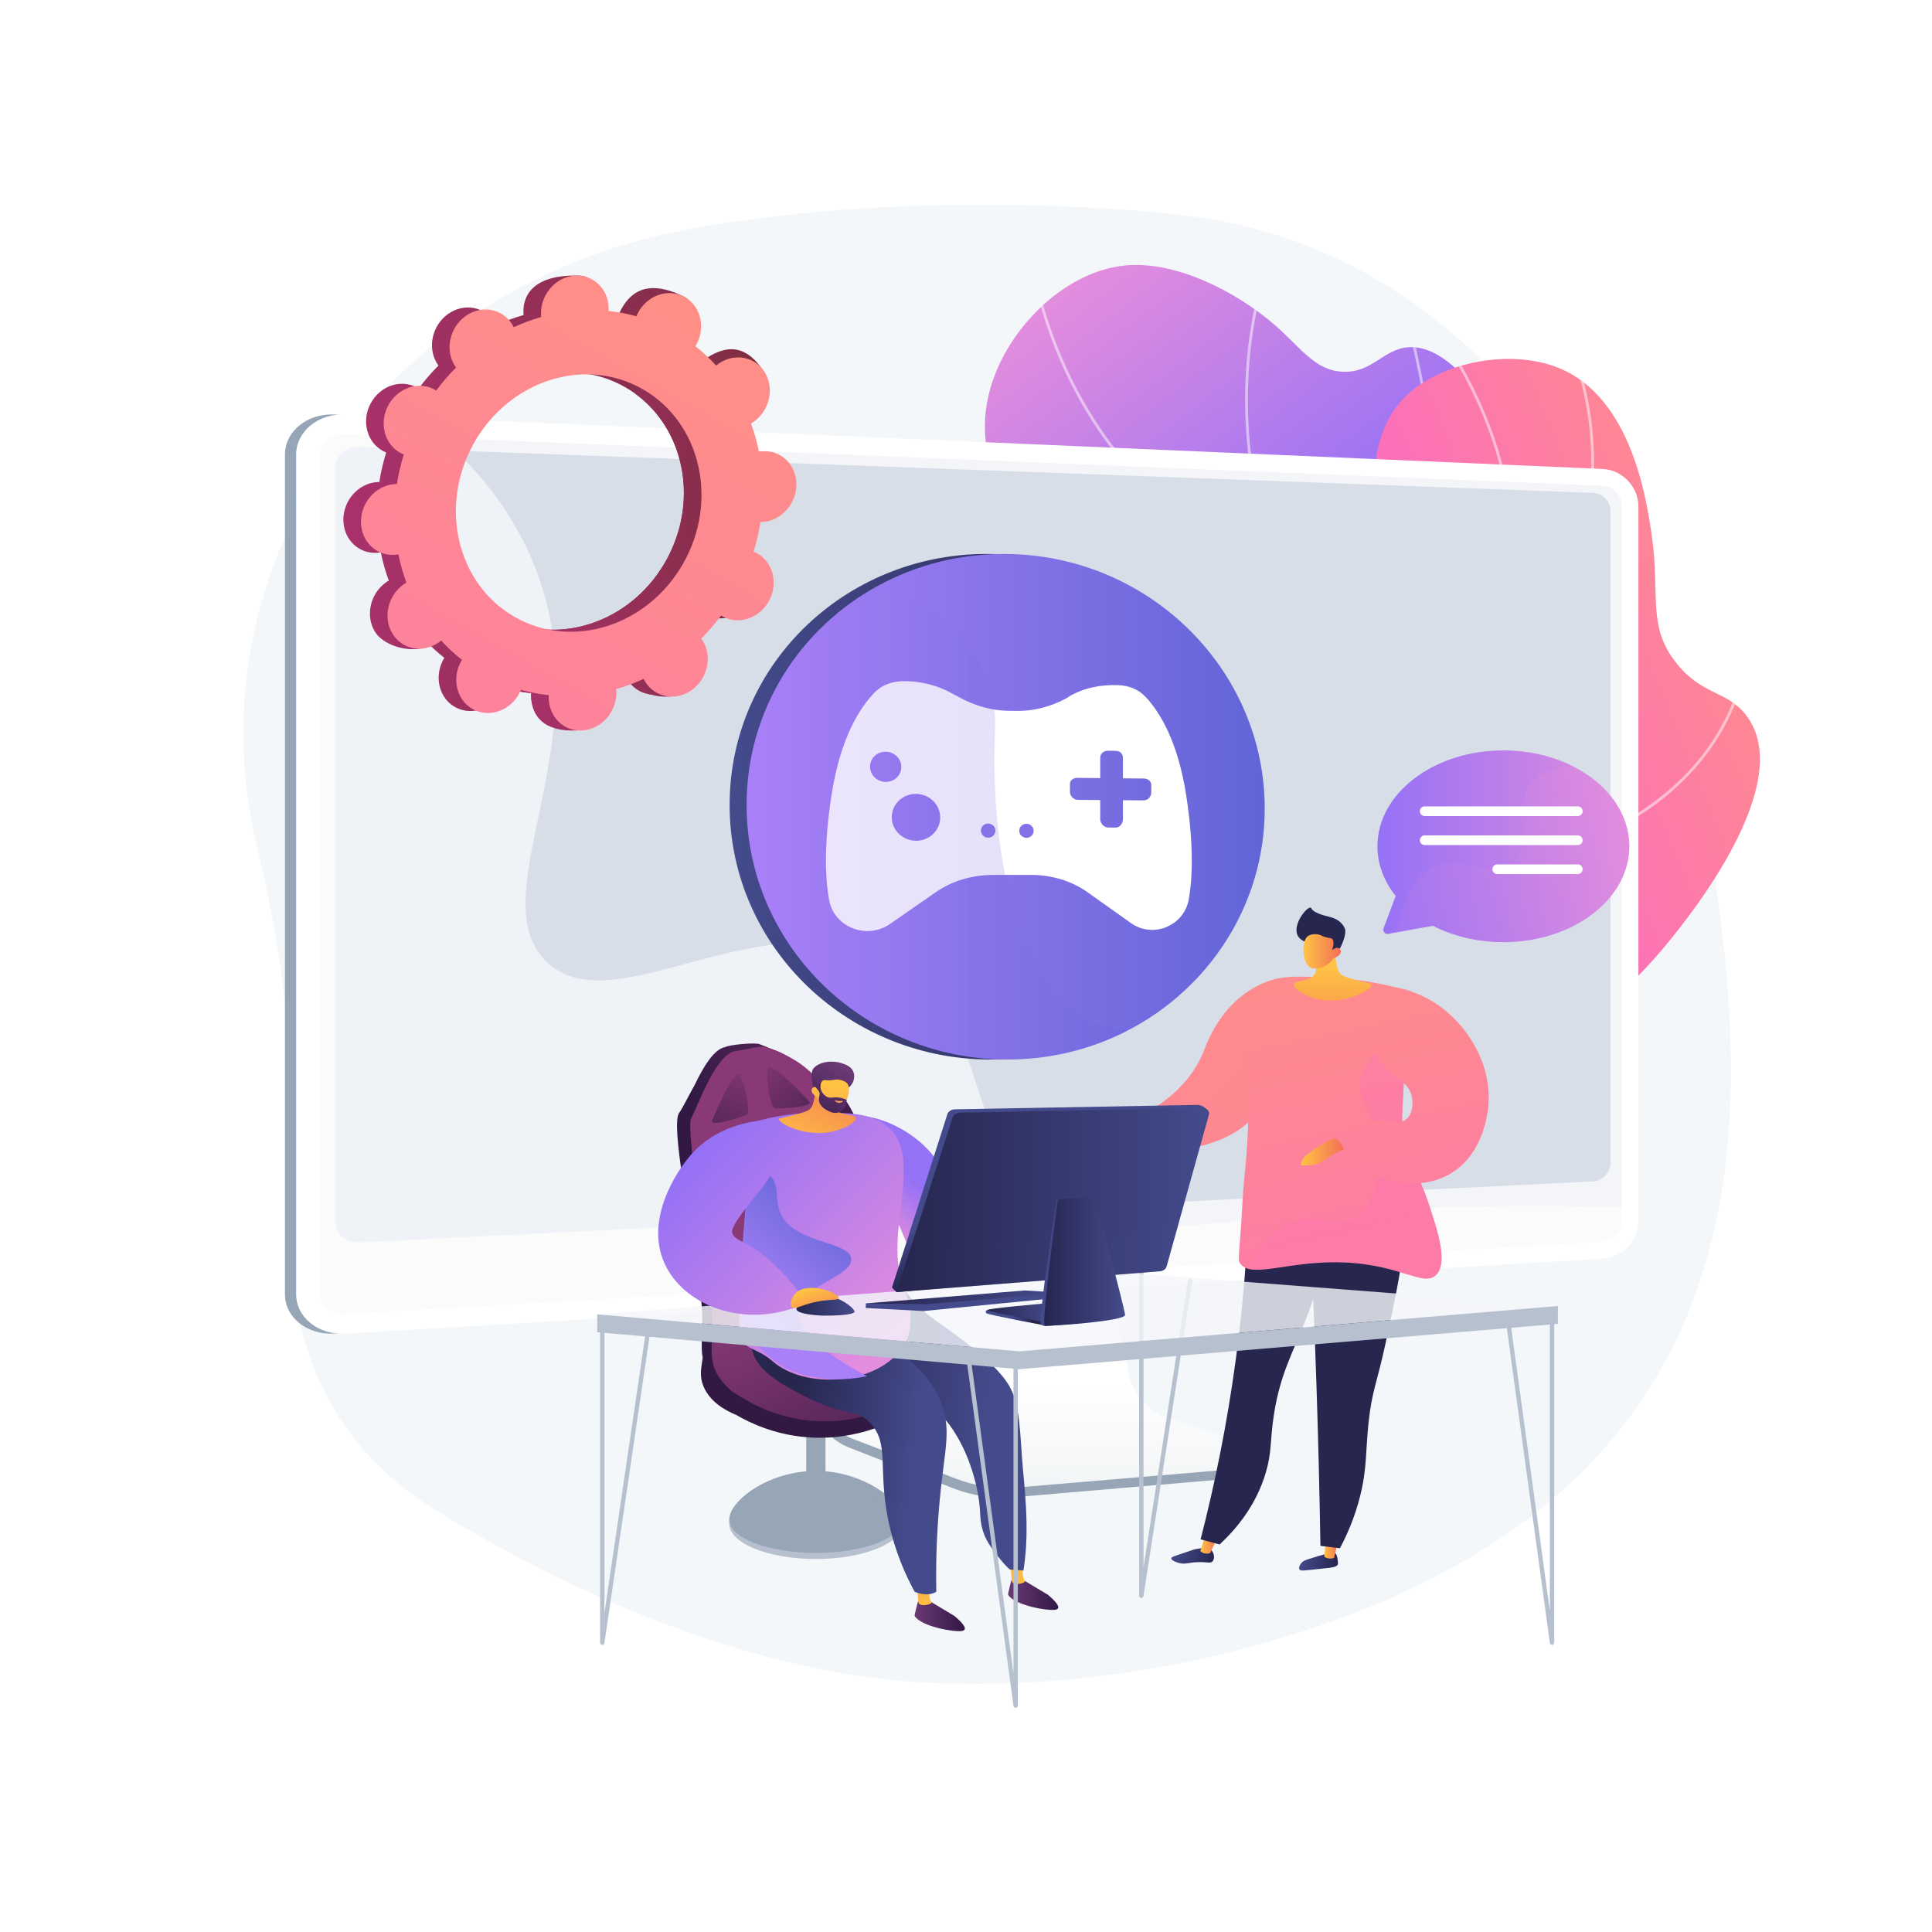 <?xml version="1.0" encoding="utf-8"?>
<!-- Generator: Adobe Illustrator 27.5.0, SVG Export Plug-In . SVG Version: 6.00 Build 0)  -->
<svg version="1.1" xmlns="http://www.w3.org/2000/svg" xmlns:xlink="http://www.w3.org/1999/xlink" x="0px" y="0px"
	 viewBox="0 0 3710 3710" style="enable-background:new 0 0 3710 3710;" xml:space="preserve">
<g id="Background">
	<g>
		<g>
			<rect style="fill:#FFFFFF;" width="3710" height="3710"/>
		</g>
	</g>
</g>
<g id="Illustration">
	<g>
		<path style="fill:#F4F7FA;" d="M3281.904,1606.374c-77.427-506.801-394.881-1129.442-1022.046-1194.602
			c0,0-476.173-57.919-945.575,29.863c-278.59,52.099-522.873,207.185-677.445,430.083
			c-154.574,222.898-206.206,494.692-143.544,753.815c40.699,168.302,68.201,342.488,60.653,515.429
			c-13.136,300.986-5.578,581.936,286.522,761.435c260.812,160.274,589.048,301.629,902.19,326.387
			c212.809,16.826,451.461-10.402,656.568-65.807C3444.502,2880.617,3359.332,2113.176,3281.904,1606.374z"/>
		<g>
			<g>
				<g>
					<defs>
						<path id="SVGID_1_" d="M2698.098,2273.486c13.239-114.413,15.207-283.712-63.369-454.293
							c-103.052-223.713-254.096-253.072-505.289-566.945c-158.827-198.459-267.67-338.559-231.076-493.672
							c28.677-121.554,143.234-237.774,263.017-248.878c99.596-9.232,214.466,53.127,281.655,110.16
							c54.759,46.481,80.74,91.881,136.026,94.008c56.5,2.173,76.962-43.41,125.005-47.039
							c97.43-7.36,184.978,167.141,199.127,195.344c157.395,313.723,65.932,692.423,24.045,857.133
							C2892.606,1855.49,2827.729,2052.803,2698.098,2273.486z"/>
					</defs>
					
						<linearGradient id="SVGID_00000143594700591092562010000014427642403235713938_" gradientUnits="userSpaceOnUse" x1="2031.329" y1="559.05" x2="2467.575" y2="1124.732">
						<stop  offset="0.004" style="stop-color:#E38DDD"/>
						<stop  offset="1" style="stop-color:#9571F6"/>
					</linearGradient>
					
						<use xlink:href="#SVGID_1_"  style="overflow:visible;fill:url(#SVGID_00000143594700591092562010000014427642403235713938_);"/>
					<clipPath id="SVGID_00000008830863477187936860000014381546262043912123_">
						<use xlink:href="#SVGID_1_"  style="overflow:visible;"/>
					</clipPath>
					<g style="opacity:0.5;clip-path:url(#SVGID_00000008830863477187936860000014381546262043912123_);">
						<path style="fill:#FFFFFF;" d="M2664.819,2383.211l-4.715-2.611c75.615-136.56,128.79-268.112,158.049-391.002
							c43.163-181.285,32.572-338.449-31.476-467.127c-50.157-100.767-130.49-181.071-241.673-292.217
							c-88.749-88.72-159.645-143.589-222.196-191.999c-81.663-63.2-146.164-113.121-211.819-209.106
							c-66.637-97.42-112.447-211.546-136.16-339.207l5.301-0.985c23.573,126.92,69.097,240.353,135.308,337.15
							c65.177,95.283,129.382,144.974,210.67,207.885c62.675,48.508,133.717,103.488,222.706,192.449
							c107.35,107.311,192.14,192.073,242.688,293.628c64.626,129.837,75.358,288.23,31.896,470.777
							C2794.025,2114.213,2740.671,2246.223,2664.819,2383.211z"/>
						<path style="fill:#FFFFFF;" d="M2483.124,1165.71l-2.917,0.872c-0.867,0.26-88.042,25.793-206.618,14.16
							c-69.639-6.833-136.37-24.947-198.335-53.841c-77.448-36.113-147.612-89.254-208.545-157.945l4.032-3.578
							c60.441,68.138,130.016,120.837,206.79,156.638c61.411,28.636,127.552,46.589,196.584,53.362
							c105.387,10.34,185.548-8.88,201.608-13.148c-94.235-217.025-93.128-403.894-75.524-522.657
							c19.17-129.33,61.559-208.151,61.985-208.932l4.734,2.581c-0.423,0.775-42.423,78.936-61.424,207.396
							c-17.532,118.528-18.508,305.358,76.41,522.303L2483.124,1165.71z"/>
						<path style="fill:#FFFFFF;" d="M2721.048,1405.086c-1.042,1.672-2.094,3.311-3.165,4.932l-1.079,1.635l-1.888-0.521
							c-1.399-0.387-141.629-38.783-289.752-49.756c-147.533-10.927-359.42,121.156-361.543,122.491l-2.869-4.562
							c2.138-1.345,215.531-134.362,364.811-123.304c139.267,10.316,271.558,44.784,288.885,49.42
							c76.619-118.469,63.327-349.552,38.513-522.919c-27.061-189.056-73.237-352.186-73.7-353.811l5.183-1.477
							c0.465,1.628,46.728,165.057,73.844,354.464c15.935,111.304,22.243,209.688,18.747,292.423
							C2772.789,1274.626,2753.958,1352.298,2721.048,1405.086z"/>
						<path style="fill:#FFFFFF;" d="M2991.354,1730.121c-79.366,127.308-151.169,204.852-151.948,205.688l-3.663,3.929
							l-0.959-5.285c-13.08-72.01-45.661-131.293-96.839-176.207c-41.004-35.984-93.998-62.916-157.507-80.047
							c-108.347-29.226-210.935-19.606-211.959-19.505l-0.526-5.365c1.033-0.102,104.601-9.813,213.889,19.666
							c64.313,17.347,118.03,44.667,159.659,81.2c50.843,44.619,83.653,103.12,97.576,173.951
							c17.077-19.086,91.994-105.531,168.761-235.58c80.208-135.876,178.905-348.511,193.604-589.881l28.526-468.394l5.382,0.328
							l-28.526,468.394c-14.769,242.493-113.876,456.003-194.417,592.416C3005.362,1707.36,2998.325,1718.939,2991.354,1730.121z"/>
					</g>
				</g>
			</g>
			<g>
				<g>
					<defs>
						<path id="SVGID_00000171711393433460965240000002165164007893849225_" d="M2733.143,2146.313
							c149.824-62.359,329.558-165.454,468.207-334.292c35.384-43.088,253.967-309.263,150.756-439.815
							c-36.356-45.987-81.937-36.309-131.475-97.027c-58.698-71.946-32.273-131.585-48.591-245.417
							c-9.737-67.923-38.231-266.701-179.403-323.443c-84.36-33.907-205.141-15.56-276.972,40.481
							c-105.36,82.201-84.762,229.39-45.844,478.32c34.499,220.667,72.587,262.241,94.818,421.264
							C2781.139,1764.407,2787.075,1934.036,2733.143,2146.313z"/>
					</defs>
					
						<linearGradient id="SVGID_00000093157963747972066860000008925061430799359679_" gradientUnits="userSpaceOnUse" x1="3446.476" y1="1140.272" x2="2866.941" y2="1382.492">
						<stop  offset="0" style="stop-color:#FF9085"/>
						<stop  offset="1" style="stop-color:#FB6FBB"/>
					</linearGradient>
					
						<use xlink:href="#SVGID_00000171711393433460965240000002165164007893849225_"  style="overflow:visible;fill:url(#SVGID_00000093157963747972066860000008925061430799359679_);"/>
					<clipPath id="SVGID_00000096056111965896138420000000005299657756850873_">
						<use xlink:href="#SVGID_00000171711393433460965240000002165164007893849225_"  style="overflow:visible;"/>
					</clipPath>
					<g style="opacity:0.5;clip-path:url(#SVGID_00000096056111965896138420000000005299657756850873_);">
						<path style="fill:#FFFFFF;" d="M2782.8,2069.76c-50.256,80.614-111.793,149.932-184.438,207.598
							c-131.879,104.687-293.847,168.627-481.401,190.042l-0.612-5.357c186.539-21.3,347.583-84.857,478.663-188.908
							c174.635-138.626,284.828-345.329,327.503-614.359c44.449-280.209,4.531-557.818-36.783-741.359
							c-28.637-127.229-95.077-253.314-197.472-374.752l4.121-3.476c102.958,122.107,169.781,248.964,198.611,377.044
							c41.417,184.002,81.429,462.335,36.846,743.388C2902.676,1818.243,2854.115,1955.368,2782.8,2069.76z"/>
						<path style="fill:#FFFFFF;" d="M2942.271,1292.098l-2.331-1.331c-0.692-0.394-70.069-40.32-145.966-114.086
							c-70.091-68.121-160.295-179.895-191.997-325.528l5.267-1.145c31.405,144.266,120.862,255.115,190.378,322.703
							c67.653,65.776,130.045,104.459,142.674,112.011c208.147-363.347,80.002-623.477,35.685-694.671
							c-1.265-2.033-1.789-2.879-2.037-3.41l4.881-2.287c0.148,0.303,0.917,1.539,1.732,2.848
							c44.813,71.989,174.586,335.407-36.947,702.572L2942.271,1292.098z"/>
						<path style="fill:#FFFFFF;" d="M3299.035,1416.365c-1.803,2.893-3.657,5.789-5.58,8.712
							c-32.47,49.368-75.53,92.882-127.981,129.333c-65.484,45.507-145.874,80.068-238.933,102.72l-1.386,0.338l-1.058-0.956
							c-1.825-1.648-183.787-168.02-296.737-451.496l-114.023-286.171l5.007-1.996l114.024,286.172
							c108.014,271.089,279.31,434.569,294.3,448.53c115.315-28.267,271.23-90.997,362.283-229.436
							c54.574-82.948,59.892-154.677,59.938-155.391l5.379,0.357C3354.221,1267.783,3349.169,1335.948,3299.035,1416.365z"/>
					</g>
				</g>
			</g>
		</g>
		<g>
			<g>
				<path style="fill:#97A6B7;" d="M2238.387,2740.092c-38.647-12.819-67.533-45.618-75.678-85.932l-56.25-278.397l-481.177,17.087
					l-59.219,290.028c-8.294,40.618,24.906,81.368,63.142,96.328l201.314,78.767c37.443,14.65,77.691,20.485,117.694,17.063
					l425.448-36.396c12.437-1.064,22.413-10.84,23.86-23.382c1.448-12.542,10.162-26.625-1.698-30.559L2238.387,2740.092z"/>
				
					<linearGradient id="SVGID_00000084499442444062890070000016644395886815649721_" gradientUnits="userSpaceOnUse" x1="1985.689" y1="3245.84" x2="1992.616" y2="2656.971">
					<stop  offset="0.494" style="stop-color:#EBEFF2"/>
					<stop  offset="1" style="stop-color:#FFFFFF"/>
				</linearGradient>
				<path style="fill:url(#SVGID_00000084499442444062890070000016644395886815649721_);" d="M2243.148,2723.16
					c-38.608-12.658-67.465-45.045-75.602-84.852l-56.193-274.897l-469.447,16.89l-59.16,286.382
					c-8.285,40.107,13.636,80.327,51.834,95.099l201.111,77.777c37.406,14.466,77.613,20.228,117.576,16.848l425.02-35.939
					c12.424-1.051,22.391-10.704,23.837-23.089c1.446-12.385-6.029-24.075-17.877-27.959L2243.148,2723.16z"/>
			</g>
			<g>
				<g>
					<path style="fill:#97A6B7;" d="M642.064,2560.799c-52.18,3.111-94.869-30.74-94.869-75.476V872.953
						c0-44.735,42.689-79.281,94.869-77.02l2423.593,167.783c38.309,1.66,58.865-29.266,58.865,8.781v1371.309
						c0,38.047-31.02,70.851-69.33,73.135L642.064,2560.799z"/>
					<path style="fill:#FFFFFF;" d="M663.751,2560.799c-52.18,3.111-94.869-30.74-94.869-75.476V872.953
						c0-44.735,42.688-79.281,94.869-77.02l2413.128,104.559c38.31,1.66,69.33,33.959,69.33,72.005v1371.309
						c0,38.047-31.02,70.851-69.33,73.135L663.751,2560.799z"/>
					<path style="opacity:0.3;fill:#D8DEE8;" d="M3076.88,932.763L663.752,833.491c-27.896-1.147-50.577,17.285-50.577,41.172
						v1253.999v354.227c0,23.889,22.681,41.95,50.577,40.349l2413.128-138.572c20.533-1.179,37.137-18.681,37.137-39.094v-313.476
						V971.253C3114.017,950.84,3097.413,933.608,3076.88,932.763z"/>
				</g>
				<g>
					<path style="fill:#D8DEE8;" d="M3058.948,2268.632L689.905,2385.575c-24.866,1.227-45.075-15.21-45.075-36.717V895.786
						c0-21.507,20.209-38.191,45.075-37.268l2369.043,87.936c18.592,0.69,33.631,16.272,33.631,34.805v1252.156
						C3092.579,2251.948,3077.541,2267.715,3058.948,2268.632z"/>
				</g>
				<path style="opacity:0.6;fill:#FFFFFF;" d="M2824.958,2317.138c-525.303,10.983-643.434,85.988-792.699-3.883
					c-205.105-123.492-111.697-343.166-311.532-458.397c-251.234-144.868-540.895,120.449-672.018-8.901
					c-130.58-128.814,116.093-431.985-26.703-769.928c-57.305-135.618-154.88-223.702-222.284-274.205l-135.971-5.891
					c-52.181-2.261-94.869,32.285-94.869,77.02v1612.37c0,44.736,42.688,78.587,94.869,75.477l2413.128-143.859
					c38.309-2.284,69.33-35.087,69.33-73.136v-24.38C3073.884,2316.86,2961.855,2314.276,2824.958,2317.138z"/>
			</g>
		</g>
		<g>
			
				<linearGradient id="SVGID_00000049935546795331541160000007912065429385510831_" gradientUnits="userSpaceOnUse" x1="2396.917" y1="1556.616" x2="1884.333" y2="4014.203">
				<stop  offset="0" style="stop-color:#FF9085"/>
				<stop  offset="1" style="stop-color:#FB6FBB"/>
			</linearGradient>
			<path style="fill:url(#SVGID_00000049935546795331541160000007912065429385510831_);" d="M2460.151,1986.037
				c-3.741,32.714-12.128,72.292-28.794,117.932c-33.731,92.334-154.386,108.674-234.193,108.817
				c-42.553,0.074-73.526-4.429-73.526-4.429s0,0-9.985-35.401c3.631-3.631,152.498-34.494,199.409-158.198
				c46.875-123.706,142.114-135.87,142.114-135.87S2467.992,1917.231,2460.151,1986.037z"/>
			
				<linearGradient id="SVGID_00000084487768574825748800000001180525316137061519_" gradientUnits="userSpaceOnUse" x1="2400.955" y1="1754.461" x2="2038.601" y2="3491.769">
				<stop  offset="0" style="stop-color:#FF9085"/>
				<stop  offset="1" style="stop-color:#FB6FBB"/>
			</linearGradient>
			<path style="opacity:0.3;fill:url(#SVGID_00000084487768574825748800000001180525316137061519_);" d="M2460.151,1986.037
				c-3.741,32.714-12.582,72.292-29.248,117.932c-33.731,92.334-154.767,108.674-234.647,108.817v-0.762
				c0,0,106.658-12.743,124.812-59.038c18.155-46.294,18.382-65.356,62.86-86.234
				C2411.704,2053.718,2440.289,2007.096,2460.151,1986.037z"/>
			
				<linearGradient id="SVGID_00000137110765976570993970000003929157378583045785_" gradientUnits="userSpaceOnUse" x1="-1701.177" y1="3079.06" x2="-1626.742" y2="3079.06" gradientTransform="matrix(1 0.029 -0.029 1 4284.486 -31.239)">
				<stop  offset="0" style="stop-color:#444B8C"/>
				<stop  offset="0.996" style="stop-color:#26264F"/>
			</linearGradient>
			<path style="fill:url(#SVGID_00000137110765976570993970000003929157378583045785_);" d="M2563.802,2982.197
				c4.07,3.309,4.819,11.571,5.307,16.972c0.22,2.413,0.329,3.62,0.059,4.471c-1.967,6.216-14.022,6.87-32.926,8.801
				c-29.874,3.052-38.764,5.403-41.102,0.958c-2.191-4.166,3.111-10.988,3.708-11.74c3.21-4.043,7.15-5.514,14.767-8.021
				c14.094-4.639,23.617-7.179,26.5-7.948C2558.121,2980.884,2561.128,2980.025,2563.802,2982.197z"/>
			
				<linearGradient id="SVGID_00000101064437831352715970000012632735733587344025_" gradientUnits="userSpaceOnUse" x1="2543.046" y1="2973.936" x2="2569.732" y2="2973.936">
				<stop  offset="0" style="stop-color:#FFC444"/>
				<stop  offset="0.996" style="stop-color:#F36F56"/>
			</linearGradient>
			<path style="fill:url(#SVGID_00000101064437831352715970000012632735733587344025_);" d="M2546.036,2954.906l-2.99,34.043
				c0.849,1.644,10.967,6.575,19.004,2.346l7.681-33.462L2546.036,2954.906z"/>
			
				<linearGradient id="SVGID_00000107574354290127135700000011745486470165403071_" gradientUnits="userSpaceOnUse" x1="-1099.71" y1="3710.212" x2="-1020.628" y2="3710.212" gradientTransform="matrix(0.964 0.265 -0.265 0.964 4297.311 -308.919)">
				<stop  offset="0" style="stop-color:#444B8C"/>
				<stop  offset="0.996" style="stop-color:#26264F"/>
			</linearGradient>
			<path style="fill:url(#SVGID_00000107574354290127135700000011745486470165403071_);" d="M2326.882,2977.823
				c4.879,5.387,5.99,15.308,1.748,20.195c-4.17,4.805-10.44,1.201-28.223,1.732c-19.049,0.57-24.022,5.068-36.967,1.497
				c-5.229-1.446-14.466-4.951-14.29-8.686c0.123-2.626,4.825-3.982,20.53-9.244c22.292-7.467,22.194-7.875,26.928-8.66
				C2308.5,2972.688,2320.439,2970.709,2326.882,2977.823z"/>
			
				<linearGradient id="SVGID_00000178907035791040440310000005549624694998891928_" gradientUnits="userSpaceOnUse" x1="2305.124" y1="2965.126" x2="2338.083" y2="2965.126">
				<stop  offset="0" style="stop-color:#FFC444"/>
				<stop  offset="0.996" style="stop-color:#F36F56"/>
			</linearGradient>
			<path style="fill:url(#SVGID_00000178907035791040440310000005549624694998891928_);" d="M2314.677,2946.754l-9.554,31.78
				c0.722,1.705,10.435,7.391,18.77,3.789l14.189-30.846L2314.677,2946.754z"/>
			<path style="fill:#26264F;" d="M2399.566,2250.719c-1.369,106.805-8.657,226.896-26.145,357.367
				c-17.283,128.951-41.505,245.464-67.927,347.92c12.19,3.28,24.379,6.559,36.568,9.839c30.926-28.836,69.938-74.23,88.762-138.378
				c11.683-39.814,7.79-60.273,15.2-109.243c11.8-77.972,35.701-118.823,60.405-181.699c22.199-56.5,48.439-139.421,62.508-250.259
				C2512.481,2274.417,2456.023,2262.568,2399.566,2250.719z"/>
			<path style="fill:#26264F;" d="M2509.598,2240.528c7.461,135.839,13.597,274.206,18.247,415.024
				c3.49,105.669,6.053,209.999,7.756,312.955c12.451,1.537,24.903,3.075,37.355,4.612c12.031-22.401,28.012-56.648,38.959-100.543
				c13.296-53.312,10.217-84.971,16.048-140.225c6.542-61.971,16.045-75.472,32.879-153.648
				c34.167-158.655,51.251-237.984,13.137-287.329C2661.607,2275.353,2622.82,2235.167,2509.598,2240.528z"/>
			
				<linearGradient id="SVGID_00000020372534856627956240000014231175653269514914_" gradientUnits="userSpaceOnUse" x1="4044.451" y1="1731.338" x2="3795.905" y2="2922.99" gradientTransform="matrix(-1 0 0 1 6490.162 0)">
				<stop  offset="0" style="stop-color:#FF9085"/>
				<stop  offset="1" style="stop-color:#FB6FBB"/>
			</linearGradient>
			<path style="fill:url(#SVGID_00000020372534856627956240000014231175653269514914_);" d="M2691.068,1899.127
				c-29.16-8.2-71.896-17.79-124.235-20.748c-74.648-4.219-111.973-6.329-138.422,11.448
				c-61.088,41.058-13.794,135.819-38.799,370.723c-3.571,33.546-4.372,67.331-6.958,100.967
				c-4.282,55.692-5.257,58.715-1.382,64.359c24.3,35.389,114.961-17.989,247.843,3.11c74.35,11.806,108.071,39.005,128.44,19.387
				c23.755-22.878,3.378-84.412-14.162-137.384c-20.134-60.804-32.571-61.586-44-107.378c-11.946-47.863-4.72-72.507-2.86-147.984
				C2697.424,2019.512,2697.234,1965.766,2691.068,1899.127z"/>
			<g style="opacity:0.3;">
				
					<linearGradient id="SVGID_00000144334485264109165280000011356376523824185005_" gradientUnits="userSpaceOnUse" x1="3830.703" y1="2750.483" x2="3925.032" y2="2302.423" gradientTransform="matrix(-1 0 0 1 6490.162 0)">
					<stop  offset="0" style="stop-color:#FF9085"/>
					<stop  offset="1" style="stop-color:#FB6FBB"/>
				</linearGradient>
				<path style="fill:url(#SVGID_00000144334485264109165280000011356376523824185005_);" d="M2510.369,2340.128
					c34.731-2.718,57.262,16.917,87.242,1.615c41.11-20.983,54.319-86.271,51.699-132.479c-3.98-70.207-44.07-88.713-37.159-134.094
					c3.737-24.542,21.259-57.126,84.17-90.415c0.839,28.017,0.679,51.898,0.212,70.871c-1.86,75.477-9.085,100.121,2.86,147.984
					c11.428,45.792,23.866,46.575,44,107.378c17.54,52.972,37.917,114.506,14.162,137.384c-20.369,19.617-54.09-7.582-128.44-19.387
					c-114.498-18.181-197.604,18.887-233.965,6.865C2439.088,2363.245,2478.941,2342.588,2510.369,2340.128z"/>
			</g>
			
				<linearGradient id="SVGID_00000183950164826307974420000009805161693866225337_" gradientUnits="userSpaceOnUse" x1="3874.188" y1="1695.826" x2="3625.642" y2="2887.479" gradientTransform="matrix(-1 0 0 1 6490.162 0)">
				<stop  offset="0" style="stop-color:#FF9085"/>
				<stop  offset="1" style="stop-color:#FB6FBB"/>
			</linearGradient>
			<path style="fill:url(#SVGID_00000183950164826307974420000009805161693866225337_);" d="M2643.694,1903.947
				c24.804-20.381,74.68,2.69,88.012,8.856c74.349,34.391,141.104,127.064,124.563,225.001
				c-2.48,14.688-13.983,83.39-72.157,116.678c-52.491,30.036-123.369,22.311-180.158-20.23
				c-7.76-6.887-15.522-13.772-23.284-20.659c-7.635-8.253-15.272-16.506-22.906-24.76c12.002-9.983,32.395-24.385,61.036-33.627
				c37.76-12.185,65.25,9.679,82.771-6.943c12.091-11.472,12.118-31.733,9.133-44.013c-6.018-24.749-27.835-31.709-46.044-49.276
				C2621.876,2013.705,2613.994,1928.351,2643.694,1903.947z"/>
			
				<linearGradient id="SVGID_00000161596732757644383680000004225597572861380785_" gradientUnits="userSpaceOnUse" x1="2497.124" y1="2212.013" x2="2580.471" y2="2212.013">
				<stop  offset="0" style="stop-color:#FFC444"/>
				<stop  offset="0.996" style="stop-color:#F36F56"/>
			</linearGradient>
			<path style="fill:url(#SVGID_00000161596732757644383680000004225597572861380785_);" d="M2580.241,2207.868
				c2.041-0.456-9.941-24.329-19.347-21.574c-9.404,2.755-55.407,29.416-59.588,40.394c-4.182,10.977-4.182,10.977-4.182,10.977
				s20.067,1.569,32.511-2.613C2542.081,2230.87,2563.648,2211.568,2580.241,2207.868z"/>
			<g>
				
					<linearGradient id="SVGID_00000182518448042189947590000008073818877778571939_" gradientUnits="userSpaceOnUse" x1="2559.883" y1="1852.69" x2="2556.93" y2="2057.995">
					<stop  offset="0" style="stop-color:#FFC444"/>
					<stop  offset="0.996" style="stop-color:#F36F56"/>
				</linearGradient>
				<path style="fill:url(#SVGID_00000182518448042189947590000008073818877778571939_);" d="M2561.26,1796.822
					c-0.186,22.13,2.283,39.682,4.619,51.701c2.675,13.772,4.604,17.329,7.064,20.216c3.703,4.346,9.316,7.991,41.028,15.855
					c17.257,4.278,19.477,4.162,19.858,5.874c1.859,8.354-45.198,36.827-93.814,29.964c-29.754-4.199-56.825-21.174-55.163-30.089
					c1.673-8.971,31.393-4.157,40.251-20.387c6.162-11.29-0.745-27.319-8.91-40.593
					C2524.102,1814.546,2553.352,1811.639,2561.26,1796.822z"/>
				<g>
					<path style="fill:#26264F;" d="M2582.087,1782.022c-5.306-11.129-15.479-18.373-30.003-21.618c0-0.003,0-0.005,0-0.008
						c0,0,0.271-0.025,0.176-0.044c-1.161-0.293-2.129-0.557-3.303-0.784c-8.208-1.948-27.453-7.328-31.011-15.513
						c-4.539-10.439-53.506,48.563-11.297,64.449c1.278,0.481,2.553,0.902,3.782,1.275c5.725,3.853,12.378,3.743,20.19,13.267
						c4.945,6.027,8.218,13.295,9.032,15.157c2.113,4.834,3.448,9.295,4.323,12.899c11.261-12.212,18.163-19.512,22.571-24.104
						c3.18-3.312,6.419-4.813,8.315-9.193C2576.537,1813.932,2587.03,1792.389,2582.087,1782.022z"/>
					
						<linearGradient id="SVGID_00000067953589662173193160000005205366601977228173_" gradientUnits="userSpaceOnUse" x1="2502.776" y1="1826.831" x2="2574.895" y2="1826.831">
						<stop  offset="0" style="stop-color:#FFC444"/>
						<stop  offset="0.996" style="stop-color:#F36F56"/>
					</linearGradient>
					<path style="fill:url(#SVGID_00000067953589662173193160000005205366601977228173_);" d="M2560.043,1840.833
						c0,0-12.496,20.501-37.376,18.882c-22.276-1.45-25.539-51.405-11.311-62.006c4.747-3.536,14.253-5.005,21.983-2.839
						c4.565,1.28,6.112,3.177,13.612,5.121c6.919,1.796,8.873,1.029,10.962,2.785c2.612,2.2,4.525,7.589,0.163,22.193
						c4.25-4.303,9.351-5.954,12.967-4.248c0.576,0.274,2.105,1.313,2.967,2.89
						C2577.125,1829.317,2571.913,1836.604,2560.043,1840.833z"/>
				</g>
			</g>
		</g>
		<g>
			<g>
				<ellipse style="fill:#B7C0CE;" cx="1566.641" cy="2925.878" rx="166.302" ry="67.872"/>
				<path style="fill:#97A6B7;" d="M1400.339,2917.92c0,35.385,74.456,64.069,166.302,64.069
					c91.846,0,166.302-28.685,166.302-64.069c0-35.384-74.456-93.281-166.302-93.281
					C1474.795,2824.639,1400.339,2882.536,1400.339,2917.92z"/>
				<path style="opacity:0.3;fill:#97A6B7;" d="M1400.339,2917.919c0-35.384,74.456-93.28,166.302-93.28
					c42.408,0,81.086,12.355,110.462,29.125c2.057,4.308,3.015,8.591,2.626,12.657c-1.908,19.909-34.378,32.148-53.015,36.185
					c-46.934,10.166-69.855-17.9-108.554-16.83c-23.924,0.661-57.079,12.68-96.404,63.584
					C1408.143,2940.07,1400.339,2929.349,1400.339,2917.919z"/>
				<path style="fill:#97A6B7;" d="M1557.532,2868.98c6.644,1.654,12.843,1.589,18.677,0.107c5.29-1.343,8.921-6.24,8.921-11.697
					v-159.56h-36.979v159.337C1548.151,2862.795,1552.072,2867.621,1557.532,2868.98z"/>
				<g>
					
						<linearGradient id="SVGID_00000140014774744825939930000003112827738827384731_" gradientUnits="userSpaceOnUse" x1="1614.41" y1="2232.413" x2="1829.672" y2="1719.75">
						<stop  offset="0" style="stop-color:#311944"/>
						<stop  offset="1" style="stop-color:#893976"/>
					</linearGradient>
					<path style="fill:url(#SVGID_00000140014774744825939930000003112827738827384731_);" d="M1762.037,2651.209l-56.494-35.712
						c-2.349-13.341-3.099-483.882-111.205-527.704c-22.229-9.012-53.139-44.374-89.583-63.594
						c-8.313-4.384-16.929-7.866-25.423-10.668c-6.363-2.835-13.302-5.675-20.982-8.505c-9.506-3.502-58.733,1.291-66.023,5.748
						c-21.732,3.955-42.305,39.124-58.213,72.373c-12.877,22.927-23.066,44.28-29.849,53.712
						c-17.094,23.768,22.698,211.814,40.454,342.947c1.89,16.699,3.163,30.239,3.526,39.217c1.713,42.287-3.214,66.033,1.129,88.216
						c-3.282,22.177-6.265,36.252,1.578,55.038c12.27,29.388,40.725,45.679,62.849,54.847
						c26.446,15.359,72.496,37.243,133.317,42.574c102.445,8.978,178.927-34.969,205.228-51.783
						c11.696-3.688,20.482-13.412,22.97-25.422C1777.837,2670.317,1772.546,2657.852,1762.037,2651.209z"/>
					
						<linearGradient id="SVGID_00000064340667478053431890000007547055243023345310_" gradientUnits="userSpaceOnUse" x1="-1509.334" y1="2972.081" x2="-1294.199" y2="2459.72" gradientTransform="matrix(-1 0 0 1 230.285 0)">
						<stop  offset="0" style="stop-color:#311944"/>
						<stop  offset="1" style="stop-color:#893976"/>
					</linearGradient>
					<path style="fill:url(#SVGID_00000064340667478053431890000007547055243023345310_);" d="M1412.434,2018.254
						c-38.023,5.009-72.718,107.175-85.326,129.286c-11.231,19.696,37.532,315.231,40.123,379.2
						c2.363,58.316-7.92,81.375,10.926,113.694c0,0,9.576,16.423,24.694,28.758c53.425,43.593,191.261,43.065,249.274-47.944
						c46.283-72.606-17.837-506.601-72.216-542.013c-20.892-13.605-32.224-40.58-102.573-66.491
						C1458.704,2005.88,1445.148,2013.944,1412.434,2018.254z"/>
					
						<linearGradient id="SVGID_00000139976365590779278500000011753569638900648342_" gradientUnits="userSpaceOnUse" x1="-1485.702" y1="2953.71" x2="-1287.574" y2="2481.853" gradientTransform="matrix(-1 0 0 1 230.285 0)">
						<stop  offset="0" style="stop-color:#311944"/>
						<stop  offset="1" style="stop-color:#893976"/>
					</linearGradient>
					<path style="fill:url(#SVGID_00000139976365590779278500000011753569638900648342_);" d="M1766.145,2619.138l-56.492-35.713
						c0,0-151.318-49.749-291.324,20.395c-15.678,7.856-25.433,24.074-25.433,41.61c0,13.455,8.082,25.593,20.496,30.784
						c24.423,16.675,72.105,44.206,137.835,51.411c104.495,11.455,182.244-36.395,205.229-51.782
						c11.696-3.688,20.483-13.412,22.97-25.421C1781.946,2638.247,1776.655,2625.781,1766.145,2619.138z"/>
					<g>
						
							<linearGradient id="SVGID_00000003810372734520248720000006477638827453511860_" gradientUnits="userSpaceOnUse" x1="1346.544" y1="2276.299" x2="1448.116" y2="2034.397">
							<stop  offset="0" style="stop-color:#311944"/>
							<stop  offset="1" style="stop-color:#893976"/>
						</linearGradient>
						<path style="fill:url(#SVGID_00000003810372734520248720000006477638827453511860_);" d="M1419.725,2063.547
							c-10.411-12.283-52.526,88.693-52.526,88.693c-1.209,12.263,59.91-8.028,67.172-11.658
							C1441.632,2136.95,1430.135,2075.829,1419.725,2063.547z"/>
						
							<linearGradient id="SVGID_00000068647784712372347150000012898966515589908390_" gradientUnits="userSpaceOnUse" x1="-90.357" y1="2517.811" x2="11.212" y2="2275.916" gradientTransform="matrix(-0.939 0.344 0.344 0.939 665.672 -107.868)">
							<stop  offset="0" style="stop-color:#311944"/>
							<stop  offset="1" style="stop-color:#893976"/>
						</linearGradient>
						<path style="fill:url(#SVGID_00000068647784712372347150000012898966515589908390_);" d="M1474.742,2050.683
							c5.549-15.115,79.833,65.208,79.833,65.208c5.354,11.099-59.015,13.074-67.082,12.163
							C1479.425,2127.142,1469.193,2065.797,1474.742,2050.683z"/>
					</g>
				</g>
			</g>
			<g>
				<g>
					
						<linearGradient id="SVGID_00000021803095620339896880000004985285226233133478_" gradientUnits="userSpaceOnUse" x1="-1801.867" y1="3062.52" x2="-1705.461" y2="3062.52" gradientTransform="matrix(-1 0 0 1 230.285 0)">
						<stop  offset="0" style="stop-color:#311944"/>
						<stop  offset="1" style="stop-color:#6B3976"/>
					</linearGradient>
					<path style="fill:url(#SVGID_00000021803095620339896880000004985285226233133478_);" d="M2012.392,3062.491l-48.235-28.983
						h-21.769c0,0-7.416,27.604-6.574,28.983c9.699,15.893,54.857,27.984,83.038,28.984c4.679,0.166,11.207,0.19,12.894-3.2
						C2034.602,3082.532,2021.839,3070.485,2012.392,3062.491z"/>
					
						<linearGradient id="SVGID_00000129170231606034901500000014388715406910555285_" gradientUnits="userSpaceOnUse" x1="-1735.442" y1="3057.043" x2="-1655.653" y2="2817.677" gradientTransform="matrix(-1 0 0 1 230.285 0)">
						<stop  offset="0" style="stop-color:#FFC444"/>
						<stop  offset="0.996" style="stop-color:#F36F56"/>
					</linearGradient>
					<path style="fill:url(#SVGID_00000129170231606034901500000014388715406910555285_);" d="M1963.304,3001.881
						c-0.08,16.887,0.641,28.8,4.869,34.04c2.975,3.688-25.628,11.988-25.785-2.413c-0.103-9.479-1.593-25.738-3.108-30.513
						C1947.287,3002.624,1955.295,3002.253,1963.304,3001.881z"/>
				</g>
				<g>
					
						<linearGradient id="SVGID_00000076584565225580155790000013401471170177266088_" gradientUnits="userSpaceOnUse" x1="-1622.472" y1="3103.267" x2="-1526.066" y2="3103.267" gradientTransform="matrix(-1 0 0 1 230.285 0)">
						<stop  offset="0" style="stop-color:#311944"/>
						<stop  offset="1" style="stop-color:#6B3976"/>
					</linearGradient>
					<path style="fill:url(#SVGID_00000076584565225580155790000013401471170177266088_);" d="M1832.996,3103.238l-48.235-28.983
						h-21.768c0,0-7.416,27.603-6.574,28.983c9.698,15.893,54.858,27.984,83.037,28.984c4.679,0.166,11.207,0.191,12.894-3.201
						C1855.207,3123.279,1842.444,3111.232,1832.996,3103.238z"/>
					
						<linearGradient id="SVGID_00000013161281652966633660000006308643589462646682_" gradientUnits="userSpaceOnUse" x1="-1556.046" y1="3097.79" x2="-1476.258" y2="2858.423" gradientTransform="matrix(-1 0 0 1 230.285 0)">
						<stop  offset="0" style="stop-color:#FFC444"/>
						<stop  offset="0.996" style="stop-color:#F36F56"/>
					</linearGradient>
					<path style="fill:url(#SVGID_00000013161281652966633660000006308643589462646682_);" d="M1783.908,3042.628
						c-0.079,16.887,0.642,28.8,4.869,34.04c2.975,3.689-25.628,11.989-25.784-2.412c-0.104-9.48-1.593-25.738-3.108-30.513
						C1767.892,3043.37,1775.9,3043,1783.908,3042.628z"/>
				</g>
				
					<linearGradient id="SVGID_00000124125827701170231450000012925550145719216054_" gradientUnits="userSpaceOnUse" x1="1562.424" y1="2700.455" x2="1898.751" y2="2736.549">
					<stop  offset="0.004" style="stop-color:#26264F"/>
					<stop  offset="1" style="stop-color:#444B8C"/>
				</linearGradient>
				<path style="fill:url(#SVGID_00000124125827701170231450000012925550145719216054_);" d="M1965.266,3015.907
					c13.649-82.367,0.316-170.339-2.793-217.649c-4.945-75.245-7.416-112.87-29.181-144.471
					c-28.506-41.392-86.849-82.778-136.152-117.755c-4.263-3.026-12.827-8.983-23.473-18.47
					c-26.521-23.634-43.377-48.491-53.548-66.003c-111.629-32.744-214.591-19.475-260.025,40.391
					c-5.25,6.92-18.393,21.925-20.936,44.049c-5.736,49.921,43.314,110.018,98.354,122.569
					c69.951,15.954,110.533-55.873,172.509-31.975c6.177,2.384,24.431,20.755,61.43,56.378
					c26.868,25.872,40.303,38.805,44.581,43.946c39.604,47.589,63.204,120.827,66.049,177.531
					c0.504,10.059,0.942,31.13,13.072,53.697c9.286,17.276,34.762,48.686,44.127,55.803
					C1947.942,3014.6,1956.604,3015.256,1965.266,3015.907z"/>
				
					<linearGradient id="SVGID_00000017512436605013468440000009401784319630566032_" gradientUnits="userSpaceOnUse" x1="1518.798" y1="2791.47" x2="1755.349" y2="2816.856">
					<stop  offset="0.004" style="stop-color:#26264F"/>
					<stop  offset="1" style="stop-color:#444B8C"/>
				</linearGradient>
				<path style="fill:url(#SVGID_00000017512436605013468440000009401784319630566032_);" d="M1756.352,3056.575
					c0,0,23.88,11.277,41.603,0c-0.585-29.86-0.63-76.595,3.189-133.752c8.359-125.089,26.059-162.917,10.349-216.336
					c-11.338-38.55-41.797-91.072-131.681-140.175l-228.257-22.388c0,0-10.76,17.521-8.141,41.769
					c4.796,44.398,55.83,71.62,98.507,93.871c84.275,43.945,102.071,23.728,129.518,53.347
					c37.102,40.036,13.998,87.125,34.268,186.142C1717.953,2978.862,1739.475,3025.635,1756.352,3056.575z"/>
				<g>
					<g>
						
							<linearGradient id="SVGID_00000137102018601102892160000011586593197101762473_" gradientUnits="userSpaceOnUse" x1="1678.591" y1="2355.399" x2="1750.017" y2="2264.957">
							<stop  offset="0.004" style="stop-color:#E38DDD"/>
							<stop  offset="1" style="stop-color:#9571F6"/>
						</linearGradient>
						<path style="fill:url(#SVGID_00000137102018601102892160000011586593197101762473_);" d="M1785.966,2474.754
							c31.255-2.707,78.595-150.674,12.964-246.231c-48.332-70.37-149.071-99.418-166.651-78.072
							c-10.2,12.384,10.766,37.877,49.627,111.037C1761.633,2411.582,1764.911,2476.577,1785.966,2474.754z"/>
						
							<linearGradient id="SVGID_00000008832897974502993700000016263829679113125777_" gradientUnits="userSpaceOnUse" x1="1739.11" y1="2536.178" x2="1370.557" y2="2184.543">
							<stop  offset="0.004" style="stop-color:#E38DDD"/>
							<stop  offset="1" style="stop-color:#9571F6"/>
						</linearGradient>
						<path style="fill:url(#SVGID_00000008832897974502993700000016263829679113125777_);" d="M1438.76,2157.349
							c28.191-9.043,71.144-19.647,123.834-20.27c59.042-0.698,106.244-1.257,138.726,23.627
							c78.459,60.106-9.392,208.442,35.695,316.078c4.927,11.764,19.254,49.064,6.794,90.09c-2.298,7.566-7.032,14.21-15.132,25.465
							c-47.669,66.224-182.616,76.184-244.955,21.747c-33.081-28.887-62.903-22.476-63.702-56.669
							C1416.868,2422.428,1440.052,2287.264,1438.76,2157.349z"/>
						
							<linearGradient id="SVGID_00000149371609982670525850000006095916443223591353_" gradientUnits="userSpaceOnUse" x1="1486.376" y1="2527.866" x2="1646.061" y2="2325.667">
							<stop  offset="0" style="stop-color:#AA80F9"/>
							<stop  offset="0.996" style="stop-color:#6165D7"/>
						</linearGradient>
						<path style="fill:url(#SVGID_00000149371609982670525850000006095916443223591353_);" d="M1498.209,2328.412
							c-11.351-27.935,0.411-60.378-24.911-74.017c-9.292-5.005-32.064-19.078-33.457-6.542
							c-9.217,82.983-17.478,168.61-14.811,272.032c0.881,34.152,26.753,65.279,63.321,94.053
							c42.23,33.228,114.651,42.051,176.412,28.698c-80.953-42.719-139.056-88.064-130.717-128.739
							c9.704-47.334,104.246-63.626,100.457-96.862C1630.485,2381.798,1522.984,2389.388,1498.209,2328.412z"/>
						<g>
							
								<linearGradient id="SVGID_00000101097764034117394250000009933763664493489583_" gradientUnits="userSpaceOnUse" x1="2000.798" y1="1755.002" x2="2008.463" y2="1550.817" gradientTransform="matrix(0.917 0.399 -0.399 0.917 399.605 -184.894)">
								<stop  offset="0" style="stop-color:#FFC444"/>
								<stop  offset="0.996" style="stop-color:#F36F56"/>
							</linearGradient>
							<path style="fill:url(#SVGID_00000101097764034117394250000009933763664493489583_);" d="M1568.12,2063.547
								c0.183,19.934-2.264,35.77-4.579,46.623c-2.653,12.438-4.565,15.665-7.006,18.295c-3.674,3.96-9.246,7.312-40.773,14.785
								c-17.192,4.074-19.405,3.996-19.786,5.549c-1.854,7.572,44.985,32.654,93.18,25.814
								c29.399-4.174,56.083-19.771,54.448-27.755c-1.647-8.035-30.955-3.354-39.705-17.845c-6.09-10.087,0.737-24.579,8.802-36.6
								C1604.889,2079.164,1575.954,2076.821,1568.12,2063.547z"/>
							<g>
								
									<linearGradient id="SVGID_00000093892576584670441600000013005250911352940699_" gradientUnits="userSpaceOnUse" x1="466.322" y1="1911.087" x2="413.946" y2="1778.062" gradientTransform="matrix(-0.969 -0.248 -0.248 0.969 2456.19 427.305)">
									<stop  offset="0" style="stop-color:#311944"/>
									<stop  offset="1" style="stop-color:#6B3976"/>
								</linearGradient>
								<path style="fill:url(#SVGID_00000093892576584670441600000013005250911352940699_);" d="M1629.838,2088.286
									c9.014-6.606,13.469-20.701,8.312-31.432c-4.44-9.238-14.58-12.735-20.655-14.833c-17.622-6.081-42.565-4.419-54.936,9.036
									c-7.336,7.981-2.458,29.152-1.818,32.903c0.725,4.243,3.647,6.304,5.871,9.89c3.08,4.973,7.873,12.853,15.618,25.964
									c1.737-2.96,4.123-6.569,7.353-10.337c1.243-1.449,6.182-7.089,12.414-11.28
									C1614.474,2089.803,1621.287,2094.553,1629.838,2088.286z"/>
								
									<linearGradient id="SVGID_00000033353416051149790100000007956205226725697709_" gradientUnits="userSpaceOnUse" x1="975.832" y1="1827.589" x2="973.489" y2="2016.379" gradientTransform="matrix(0.982 0.189 -0.189 0.982 983.783 102.064)">
									<stop  offset="0" style="stop-color:#FFC444"/>
									<stop  offset="0.996" style="stop-color:#F36F56"/>
								</linearGradient>
								<path style="fill:url(#SVGID_00000033353416051149790100000007956205226725697709_);" d="M1569.395,2107.359
									c0,0,6.861,20.627,31.086,24.58c21.647,3.531,37.172-39.334,26.234-51.664c-3.652-4.115-12.366-7.465-20.291-7.259
									c-4.684,0.122-6.636,1.44-14.297,1.504c-7.073,0.06-8.752-1.035-11.191,0.044c-3.051,1.351-6.23,5.644-5.695,19.355
									c-3.001-4.684-7.48-7.238-11.374-6.533c-0.622,0.113-2.349,0.689-3.569,1.881
									C1555.883,2093.58,1559.064,2101.086,1569.395,2107.359z"/>
								
									<linearGradient id="SVGID_00000043437813903644366400000005467029583182342533_" gradientUnits="userSpaceOnUse" x1="450.323" y1="1914.772" x2="399.829" y2="1786.526" gradientTransform="matrix(-0.969 -0.248 -0.248 0.969 2456.19 427.305)">
									<stop  offset="0" style="stop-color:#311944"/>
									<stop  offset="1" style="stop-color:#6B3976"/>
								</linearGradient>
								<path style="fill:url(#SVGID_00000043437813903644366400000005467029583182342533_);" d="M1580.717,2071.734
									c0.83,0.934-3.317,3.719-4.968,8.623c-3.206,9.519,4.177,23.491,14.787,26.935c6.269,2.034,9.046-1.104,19.963,0.277
									c6.754,0.854,12.005,2.856,15.249,4.321c0.33,11.289-5.799,21.088-14.9,24.227c-9.806,3.382-19.518-2.196-23.582-4.531
									c-2.719-1.561-11.441-6.549-14.147-15.651c-2.82-9.487,3.707-13.344-0.646-20.313c-2.196-3.517-5.793-5.64-8.071-12.003
									c-0.619-1.729-0.939-3.207-1.111-4.191C1570.325,2075.356,1579.515,2070.381,1580.717,2071.734z"/>
								
									<linearGradient id="SVGID_00000122687364260155434520000013189658786889245592_" gradientUnits="userSpaceOnUse" x1="398.91" y1="1835.646" x2="401.732" y2="1860.801" gradientTransform="matrix(-0.969 -0.248 -0.248 0.969 2456.19 427.305)">
									<stop  offset="0" style="stop-color:#FFC444"/>
									<stop  offset="1" style="stop-color:#F36F56"/>
								</linearGradient>
								<path style="fill:url(#SVGID_00000122687364260155434520000013189658786889245592_);" d="M1616.914,2114.049
									c0,0-5.222,1.154-13.052-1.051c-0.381-0.108-0.837-0.101-0.938,0.071c-0.379,0.647,3.84,4.887,8.88,4.743
									c3.578-0.104,6.993-2.4,6.754-3.234C1618.454,2114.226,1617.689,2114.095,1616.914,2114.049z"/>
							</g>
						</g>
					</g>
				</g>
			</g>
			<g>
				<path style="fill:#B7C0CE;" d="M2191.653,3068.579c-0.106,0-0.214-0.005-0.323-0.012c-2.174-0.168-3.849-1.979-3.849-4.157
					v-618.287c0-2.303,1.865-4.168,4.168-4.168s4.168,1.865,4.168,4.168v564.139l85.413-551.39c0.353-2.276,2.48-3.829,4.758-3.482
					c2.275,0.353,3.835,2.484,3.482,4.758l-93.701,604.9C2195.453,3067.091,2193.69,3068.579,2191.653,3068.579z"/>
				<g>
					<polygon style="opacity:0.81;fill:#F4F7FA;" points="1146.802,2523.973 2174.752,2444.815 2991.635,2507.905 
						1957.324,2594.953 					"/>
					<polygon style="fill:#B7C0CE;" points="1957.324,2594.955 1146.802,2523.971 1146.802,2558.257 1957.324,2629.238 
						2991.635,2542.189 2991.635,2507.905 					"/>
				</g>
				<path style="fill:#B7C0CE;" d="M1950.329,3279.552c-2.069,0-3.845-1.532-4.127-3.61l-89.108-657.857
					c-0.31-2.281,1.289-4.383,3.571-4.691c2.285-0.321,4.381,1.289,4.691,3.571l80.809,596.58v-596.02
					c0-2.303,1.865-4.168,4.168-4.168s4.168,1.865,4.168,4.168v657.857c0,2.193-1.698,4.012-3.888,4.159
					C1950.519,3279.549,1950.423,3279.552,1950.329,3279.552z"/>
				<path style="fill:#B7C0CE;" d="M2980.333,3158.628c-2.067,0-3.844-1.528-4.127-3.606l-82.587-604.366
					c-0.312-2.28,1.285-4.383,3.567-4.695c2.291-0.323,4.383,1.285,4.695,3.567l74.288,543.631v-566.994
					c0-2.303,1.865-4.168,4.168-4.168s4.168,1.865,4.168,4.168v628.294c0,2.193-1.698,4.01-3.884,4.159
					C2980.522,3158.624,2980.427,3158.628,2980.333,3158.628z"/>
				<path style="fill:#B7C0CE;" d="M1156.539,3158.628c-0.103,0-0.204-0.005-0.308-0.012c-2.177-0.16-3.863-1.973-3.863-4.157
					v-596.2c0-2.303,1.865-4.168,4.168-4.168s4.168,1.865,4.168,4.168v539.207l79.398-539.813c0.335-2.278,2.463-3.858,4.73-3.517
					c2.278,0.335,3.853,2.452,3.517,4.73l-87.69,596.2C1160.358,3157.123,1158.588,3158.628,1156.539,3158.628z"/>
			</g>
			<g>
				
					<linearGradient id="SVGID_00000089532464472354407940000005806232413848164010_" gradientUnits="userSpaceOnUse" x1="1688.067" y1="2589.677" x2="1319.516" y2="2238.042">
					<stop  offset="0.004" style="stop-color:#E38DDD"/>
					<stop  offset="1" style="stop-color:#9571F6"/>
				</linearGradient>
				<path style="fill:url(#SVGID_00000089532464472354407940000005806232413848164010_);" d="M1522.848,2512.303
					c6.359-7.104,12.717-14.212,19.075-21.316c-49.533-64.997-88.851-93.163-116.689-106.591
					c-19.068-9.199-18.288-15.14-19.073-17.389c-4.72-13.521,47.199-72.879,60.76-90.884c24.96-33.137,48.586-89.679,30.209-112.378
					c-19.131-23.63-80.079-6.012-112.379,9.667c-28.573,13.871-47.446,32.332-57.251,43.365
					c-30.39,34.199-88.874,126.252-51.503,209.184C1310.714,2503.002,1417.147,2547.756,1522.848,2512.303z"/>
			</g>
			
				<linearGradient id="SVGID_00000036240391689857097510000001227293278038131384_" gradientUnits="userSpaceOnUse" x1="1834.655" y1="2575.684" x2="1841.905" y2="2542.656">
				<stop  offset="0.004" style="stop-color:#26264F"/>
				<stop  offset="1" style="stop-color:#444B8C"/>
			</linearGradient>
			<polygon style="fill:url(#SVGID_00000036240391689857097510000001227293278038131384_);" points="1662.603,2511.722 
				1662.603,2502.926 2041.215,2482.526 2041.215,2491.234 1773.668,2517.563 			"/>
			
				<linearGradient id="SVGID_00000131339242640705968230000016278567512453143941_" gradientUnits="userSpaceOnUse" x1="1662.603" y1="2491.235" x2="2041.216" y2="2491.235">
				<stop  offset="0.004" style="stop-color:#26264F"/>
				<stop  offset="1" style="stop-color:#444B8C"/>
			</linearGradient>
			<polygon style="fill:url(#SVGID_00000131339242640705968230000016278567512453143941_);" points="1662.603,2502.926 
				1780.046,2504.42 2041.215,2482.526 1968.189,2478.049 			"/>
			<g>
				
					<linearGradient id="SVGID_00000087404938421666758460000008935668726463352457_" gradientUnits="userSpaceOnUse" x1="2035.394" y1="2349.476" x2="1997.33" y2="2258.848">
					<stop  offset="0.004" style="stop-color:#26264F"/>
					<stop  offset="1" style="stop-color:#444B8C"/>
				</linearGradient>
				<path style="fill:url(#SVGID_00000087404938421666758460000008935668726463352457_);" d="M1712.807,2472.591l106.48-333.161
					c1.679-5.256,7.67-9.059,14.453-9.184l466.229-8.558c3.973-0.073,10.869,2.83,13.287,5.338c2.416,2.506,5.711,2.966,4.806,6.209
					l-86.928,293.177c-1.449,4.885-6.64,8.662-12.675,9.215l-497.109,45.559L1712.807,2472.591z"/>
				
					<linearGradient id="SVGID_00000060737977935408574210000014698401953722359224_" gradientUnits="userSpaceOnUse" x1="1721.351" y1="2304.468" x2="2321.804" y2="2304.468">
					<stop  offset="0.004" style="stop-color:#26264F"/>
					<stop  offset="1" style="stop-color:#444B8C"/>
				</linearGradient>
				<path style="fill:url(#SVGID_00000060737977935408574210000014698401953722359224_);" d="M1721.351,2481.186l107.981-335.42
					c1.686-5.24,7.658-9.032,14.416-9.16l465.245-8.852c3.965-0.075,7.666,1.334,10.08,3.839c2.413,2.503,3.286,5.834,2.382,9.077
					l-81.285,291.183c-1.4,5.012-6.738,8.893-12.911,9.381L1721.351,2481.186z"/>
				
					<linearGradient id="SVGID_00000092434821429172074610000004684103960718193576_" gradientUnits="userSpaceOnUse" x1="1721.351" y1="2412.566" x2="2264.709" y2="2412.566">
					<stop  offset="0.004" style="stop-color:#26264F"/>
					<stop  offset="1" style="stop-color:#444B8C"/>
				</linearGradient>
				<path style="opacity:0.3;fill:url(#SVGID_00000092434821429172074610000004684103960718193576_);" d="M1721.351,2481.186
					l505.907-39.953c6.174-0.487,11.512-4.368,12.911-9.381l24.539-87.905c-154.184,53.906-337.384,47.991-519.027,61.662
					L1721.351,2481.186z"/>
				
					<linearGradient id="SVGID_00000169534459608691443390000017532569292828229790_" gradientUnits="userSpaceOnUse" x1="1951.972" y1="2514.57" x2="1985.807" y2="2529.675">
					<stop  offset="0" style="stop-color:#444B8C"/>
					<stop  offset="0.996" style="stop-color:#26264F"/>
				</linearGradient>
				<path style="fill:url(#SVGID_00000169534459608691443390000017532569292828229790_);" d="M2018.689,2537.301l-19.189,6.624
					c0,0-100.89-18.946-105.283-22.038c-0.699-0.492-3.119-5.184,1.393-5.96c23.811-4.093,110.736-7.108,110.736-7.108l7.96,0.445
					L2018.689,2537.301z"/>
				
					<linearGradient id="SVGID_00000099659346102104555130000011474022300973235616_" gradientUnits="userSpaceOnUse" x1="1895.49" y1="2520.473" x2="2020.066" y2="2520.473">
					<stop  offset="0.004" style="stop-color:#26264F"/>
					<stop  offset="1" style="stop-color:#444B8C"/>
				</linearGradient>
				<path style="fill:url(#SVGID_00000099659346102104555130000011474022300973235616_);" d="M2020.067,2531.407l-19.186,6.613
					c0,0-100.878-18.998-105.269-22.094c-4.397-3.099,112.112-13,112.112-13l7.954,0.473L2020.067,2531.407z"/>
				
					<linearGradient id="SVGID_00000061445796418760437210000001320980557019333565_" gradientUnits="userSpaceOnUse" x1="1998.383" y1="2422.926" x2="2153.905" y2="2422.926">
					<stop  offset="0" style="stop-color:#444B8C"/>
					<stop  offset="0.996" style="stop-color:#26264F"/>
				</linearGradient>
				<path style="fill:url(#SVGID_00000061445796418760437210000001320980557019333565_);" d="M2103.484,2299.686
					c0,0,48.964,210.632,50.411,222.962c1.335,11.373-119.024,22.529-147.852,23.515c-2.405,0.082-5.575-1.576-6.542-2.238
					c-7.978-0.919,29.353-241.206,29.353-241.206l2.748,0.104L2103.484,2299.686z"/>
				
					<linearGradient id="SVGID_00000160897074140999718500000017341195893825559430_" gradientUnits="userSpaceOnUse" x1="2005.2" y1="2422.882" x2="2160.614" y2="2422.882">
					<stop  offset="0.004" style="stop-color:#26264F"/>
					<stop  offset="1" style="stop-color:#444B8C"/>
				</linearGradient>
				<path style="fill:url(#SVGID_00000160897074140999718500000017341195893825559430_);" d="M2103.484,2299.686
					c0,0,55.676,212.764,57.119,225.084c1.441,12.307-141.65,21.713-154.166,21.294c-7.966-0.916,25.165-243.242,25.165-243.242
					L2103.484,2299.686z"/>
			</g>
			
				<linearGradient id="SVGID_00000156573021442887432730000000141737194117663656_" gradientUnits="userSpaceOnUse" x1="1529.331" y1="2508.006" x2="1640.876" y2="2508.006">
				<stop  offset="0.004" style="stop-color:#26264F"/>
				<stop  offset="1" style="stop-color:#444B8C"/>
			</linearGradient>
			<path style="fill:url(#SVGID_00000156573021442887432730000000141737194117663656_);" d="M1541.922,2502.926
				c0,0,31.763-14.535,50.103-13.238c18.339,1.299,44.146,17.987,48.633,27.875c4.489,9.889-62.053,8.808-62.053,8.808
				S1499.286,2523.281,1541.922,2502.926z"/>
			
				<linearGradient id="SVGID_00000074421318606135977300000002371092419728618625_" gradientUnits="userSpaceOnUse" x1="1556.762" y1="2472.499" x2="1578.234" y2="2546.556">
				<stop  offset="0" style="stop-color:#FFC444"/>
				<stop  offset="0.996" style="stop-color:#F36F56"/>
			</linearGradient>
			<path style="fill:url(#SVGID_00000074421318606135977300000002371092419728618625_);" d="M1525.459,2485.937
				c17.725-22.534,59.988-8.767,62.376-7.955c10.103,3.431,23.64,10.4,22.697,14.844c-0.915,4.303-14.533,2.062-37,5.858
				c-32.88,5.555-47.46,17.747-53.276,11.543C1515.807,2505.481,1519.64,2493.335,1525.459,2485.937z"/>
		</g>
		<g>
			<g>
				
					<linearGradient id="SVGID_00000157310221520343053780000018412509260507872686_" gradientUnits="userSpaceOnUse" x1="-5396.096" y1="1625.071" x2="-4912.448" y2="1625.071" gradientTransform="matrix(-1 0 0 1 -2267.348 0)">
					<stop  offset="0.004" style="stop-color:#E38DDD"/>
					<stop  offset="1" style="stop-color:#9571F6"/>
				</linearGradient>
				<path style="fill:url(#SVGID_00000157310221520343053780000018412509260507872686_);" d="M2680.139,1720.577
					c-22.235-27.845-35.039-60.537-35.039-95.506c0-101.684,108.269-184.116,241.824-184.116
					c133.555,0,241.824,82.431,241.824,184.116c0,101.684-108.269,184.116-241.824,184.116c-50.055,0-96.557-11.579-135.139-31.411
					c-25.502,4.351-65.089,11.661-85.979,15.549c-6.151,1.144-11.191-4.87-8.989-10.726L2680.139,1720.577z"/>
				<g style="opacity:0.3;">
					
						<linearGradient id="SVGID_00000178168642010368706650000005925149200194262695_" gradientUnits="userSpaceOnUse" x1="-5332.258" y1="1497.845" x2="-4912.556" y2="2050.584" gradientTransform="matrix(-1 0 0 1 -2267.348 0)">
						<stop  offset="0.004" style="stop-color:#E38DDD"/>
						<stop  offset="1" style="stop-color:#9571F6"/>
					</linearGradient>
					<path style="fill:url(#SVGID_00000178168642010368706650000005925149200194262695_);" d="M2754.591,1664.034
						c54.225-22.791,113.853,25.318,151.133-8.243c37.579-33.831-3.017-100.718,32.974-148.385
						c17.161-22.727,45.992-33.48,78.975-37.239c66.82,32.761,111.074,89.897,111.074,154.904
						c0,101.684-108.269,184.116-241.824,184.116c-50.055,0-96.557-11.579-135.139-31.411c-20.122,3.433-49.005,8.707-70.562,12.689
						C2697.124,1708.025,2726.373,1675.894,2754.591,1664.034z"/>
				</g>
			</g>
			<g>
				<path style="fill:#FFFFFF;" d="M2726.551,1557.783c0,5.127,4.156,9.284,9.284,9.284h293.982c5.127,0,9.284-4.156,9.284-9.284
					l0,0c0-5.127-4.156-9.284-9.284-9.284h-293.982C2730.708,1548.499,2726.551,1552.655,2726.551,1557.783L2726.551,1557.783z"/>
				<g>
					<path style="fill:#FFFFFF;" d="M2726.551,1613.485c0,5.127,4.156,9.284,9.284,9.284h293.982c5.127,0,9.284-4.156,9.284-9.284
						l0,0c0-5.127-4.156-9.284-9.284-9.284h-293.982C2730.708,1604.201,2726.551,1608.357,2726.551,1613.485L2726.551,1613.485z"/>
					<path style="fill:#FFFFFF;" d="M2865.806,1669.187c0,5.127,4.156,9.284,9.284,9.284h154.728c5.127,0,9.284-4.156,9.284-9.284
						l0,0c0-5.127-4.156-9.284-9.284-9.284h-154.728C2869.962,1659.903,2865.806,1664.059,2865.806,1669.187L2865.806,1669.187z"/>
				</g>
			</g>
		</g>
		<g>
			<g>
				
					<linearGradient id="SVGID_00000182528184759595264060000011653532726648385180_" gradientUnits="userSpaceOnUse" x1="1401.088" y1="1549.128" x2="2395.956" y2="1549.128">
					<stop  offset="0" style="stop-color:#444B8C"/>
					<stop  offset="0.996" style="stop-color:#26264F"/>
				</linearGradient>
				<path style="fill:url(#SVGID_00000182528184759595264060000011653532726648385180_);" d="M2395.956,1552.543
					c0,261.597-214.36,477.315-485.258,481.929c-278.323,4.74-509.61-214.029-509.61-488.754s231.287-490.321,509.61-481.762
					C2181.596,1072.287,2395.956,1290.946,2395.956,1552.543z"/>
				
					<linearGradient id="SVGID_00000044145644178478690230000007154385529667430018_" gradientUnits="userSpaceOnUse" x1="1553.352" y1="1547.966" x2="2255.893" y2="1547.966">
					<stop  offset="0" style="stop-color:#444B8C"/>
					<stop  offset="0.996" style="stop-color:#26264F"/>
				</linearGradient>
				<path style="fill:url(#SVGID_00000044145644178478690230000007154385529667430018_);" d="M2245.421,1528.67
					c-16.342-106.995-52.098-162.122-77.635-189.868c-13.918-15.12-33.515-22.758-54.088-23.14l-3.775-0.07
					c-30.109-0.558-59.793,5.424-86.114,19.664l-9.251,5.901c-28.956,15.667-61.801,24.541-95.328,24.007l-9.641-0.154l-7.431-0.118
					c-33.695-0.537-66.922-11.137-96.395-27.93l-9.452-4.93c-26.988-15.376-57.595-23.325-88.827-23.904l-3.929-0.073
					c-21.464-0.398-41.995,6.675-56.624,21.661c-26.95,27.612-64.92,83.931-82.366,194.115
					c-16.51,104.257-11.789,169.202-4.802,205.78c4.343,22.736,19.952,41.927,41.749,51.559l0.771,0.265
					c24.439,10.801,53.045,7.886,74.67-7.5l85.817-59.546c32.598-23.196,71.825-34.151,111.944-34.135l34.876,0.014l36.966,0.015
					c39.68,0.016,78.178,10.861,109.947,33.716l82.681,58.73c20.621,14.834,47.765,16.988,70.839,6.269l0.726-0.525
					c20.486-9.515,35.103-28.433,39.162-50.435C2256.434,1692.679,2260.837,1629.583,2245.421,1528.67z M1668.093,1501.495
					c-16.615-0.151-30.106-13.274-30.106-29.313c0-16.037,13.491-28.879,30.106-28.681c16.588,0.198,30.018,13.323,30.018,29.313
					C1698.11,1488.806,1684.681,1501.646,1668.093,1501.495z M1726.379,1614.473c-25.71-0.093-46.602-20.352-46.602-45.25
					c0-24.897,20.891-44.913,46.602-44.707c25.648,0.205,46.393,20.464,46.393,45.248
					C1772.772,1594.548,1752.027,1614.565,1726.379,1614.473z M1864.929,1608.59c-7.692-0.03-13.933-6.13-13.933-13.625
					c0-7.495,6.241-13.538,13.933-13.497c7.688,0.04,13.916,6.141,13.916,13.625
					C1878.845,1602.578,1872.617,1608.621,1864.929,1608.59z M1938.384,1608.879c-7.636-0.03-13.833-6.107-13.833-13.576
					c0-7.468,6.196-13.489,13.833-13.449c7.633,0.04,13.816,6.119,13.816,13.576
					C1952.2,1602.889,1946.017,1608.909,1938.384,1608.879z M2178.101,1521.814c0,7.809-6.499,15.18-14.402,15.12l-40.062-0.294
					v36.723c0,7.83-5.818,15.83-13.763,15.791l-14.553-0.071c-7.963-0.039-15.255-8.114-15.255-15.96v-36.802l-43.13-0.321
					c-8.008-0.061-14.965-7.577-14.965-15.445v-15.04c0-7.432,6.595-11.835,14.16-11.762l43.934,0.418v-39.448
					c0-7.846,7.023-13.151,14.986-13.054l14.882,0.174c7.945,0.097,13.703,5.542,13.703,13.372v39.363l40.062,0.377
					c7.903,0.076,14.402,4.909,14.402,12.717V1521.814z"/>
			</g>
			<g>
				
					<linearGradient id="SVGID_00000145744320230703711080000001755946102643661502_" gradientUnits="userSpaceOnUse" x1="1433.766" y1="1549.137" x2="2428.634" y2="1549.137">
					<stop  offset="0" style="stop-color:#AA80F9"/>
					<stop  offset="0.996" style="stop-color:#6165D7"/>
				</linearGradient>
				<path style="fill:url(#SVGID_00000145744320230703711080000001755946102643661502_);" d="M2428.634,1552.543
					c0,185.322-107.583,347.624-266.654,428.157c-65.464,33.15-139.644,52.43-218.617,53.773
					c-278.308,4.757-509.598-214.042-509.598-488.755c0-182.417,101.956-338.727,251.949-420.713
					c75.921-41.465,164.116-63.903,257.649-61.035C2214.265,1072.283,2428.634,1290.937,2428.634,1552.543z"/>
				<path style="fill:#FFFFFF;" d="M2278.097,1528.652c-16.339-106.967-52.104-162.12-77.628-189.86
					c-13.907-15.104-33.513-22.766-54.102-23.128l-3.776-0.073c-30.099-0.545-59.764,5.409-86.089,19.679l-9.258,5.882
					c-28.974,15.686-61.798,24.545-95.347,24.001l-9.623-0.145l-7.443-0.109c-8.46-0.145-16.921-0.908-25.271-2.287
					c-24.907-3.994-49.053-13.072-71.129-25.634l-9.441-4.938c-26.978-15.395-57.586-23.346-88.812-23.927l-3.959-0.073
					c-21.458-0.364-41.972,6.68-56.605,21.676c-26.941,27.632-64.92,83.946-82.385,194.108
					c-16.484,104.279-11.763,169.2-4.792,205.799c4.356,22.729,19.97,41.901,41.755,51.559l0.762,0.254
					c24.436,10.785,53.047,7.879,74.687-7.515l85.798-59.547c32.605-23.165,71.82-34.239,111.941-34.239l22.693-0.073h49.163
					c39.687,0,78.173,10.965,109.943,33.84l82.677,58.766c20.622,14.85,47.781,17.02,70.838,6.309l0.727-0.531
					c20.477-9.513,35.111-28.423,39.177-50.427C2289.097,1692.689,2293.528,1629.592,2278.097,1528.652z M1700.783,1501.493
					c-16.63-0.145-30.1-13.29-30.1-29.302c0-16.048,13.47-28.902,30.1-28.684c16.593,0.181,29.99,13.325,29.99,29.301
					C1730.773,1488.821,1717.375,1501.638,1700.783,1501.493z M1759.058,1614.486c-25.707-0.109-46.62-20.369-46.62-45.277
					c0-24.871,20.913-44.914,46.62-44.697c25.634,0.218,46.404,20.479,46.404,45.242
					C1805.462,1594.553,1784.693,1614.559,1759.058,1614.486z M1897.614,1608.605c-7.698-0.036-13.942-6.137-13.942-13.652
					c0-7.48,6.244-13.543,13.942-13.471c7.698,0.035,13.907,6.136,13.907,13.616
					C1911.521,1602.577,1905.312,1608.605,1897.614,1608.605z M1971.067,1608.895c-7.625-0.036-13.834-6.136-13.834-13.58
					c0-7.479,6.209-13.507,13.834-13.47c7.625,0.036,13.798,6.137,13.798,13.58
					C1984.866,1602.904,1978.692,1608.895,1971.067,1608.895z M2210.78,1521.826c0,7.807-6.5,15.178-14.414,15.105l-40.05-0.291
					v36.708c0,7.843-5.81,15.831-13.761,15.795l-14.559-0.073c-7.953-0.036-15.25-8.097-15.25-15.939v-36.818l-43.135-0.326
					c-7.989-0.036-14.96-7.552-14.96-15.431v-15.032c0-7.444,6.608-11.837,14.16-11.764l43.934,0.4v-39.432
					c0-7.842,7.008-13.143,14.995-13.072l14.887,0.182c7.916,0.108,13.689,5.555,13.689,13.362v39.395l40.05,0.363
					c7.914,0.073,14.414,4.902,14.414,12.708V1521.826z"/>
			</g>
			
				<linearGradient id="SVGID_00000006675059438625246070000009709509172236323259_" gradientUnits="userSpaceOnUse" x1="1433.766" y1="1579.777" x2="2161.98" y2="1579.777">
				<stop  offset="0" style="stop-color:#AA80F9"/>
				<stop  offset="0.996" style="stop-color:#6165D7"/>
			</linearGradient>
			<path style="opacity:0.2;fill:url(#SVGID_00000006675059438625246070000009709509172236323259_);" d="M2161.98,1980.7
				c-65.464,33.15-139.644,52.43-218.617,53.773c-278.308,4.757-509.598-214.042-509.598-488.755
				c0-182.417,101.956-338.727,251.949-420.713c94.148,37.071,209.612,108.383,223.845,237.607
				c1.379,12.272,1.815,25.089,1.234,38.414c-4.103,94.44,1.888,192.003,19.28,279.253
				c29.446,148.213,91.789,266.762,193.273,289.855C2137.544,1973.365,2150.361,1976.887,2161.98,1980.7z"/>
		</g>
		<g>
			
				<linearGradient id="SVGID_00000054233617647073607420000006261422627607956647_" gradientUnits="userSpaceOnUse" x1="659.362" y1="964.063" x2="1495.514" y2="964.063">
				<stop  offset="0" style="stop-color:#AB316D"/>
				<stop  offset="1" style="stop-color:#792D3D"/>
			</linearGradient>
			<path style="fill:url(#SVGID_00000054233617647073607420000006261422627607956647_);" d="M1355.667,1180.932
				c31.432,15.958,70.922,1.305,88.201-32.729c17.28-34.034,5.807-74.562-25.625-90.52c-1.627-0.828-3.29-1.522-4.956-2.187
				c5.839-18.832,10.242-37.812,13.195-56.799c1.801-0.005,3.609-0.035,5.447-0.199c35.86-3.197,64.322-36.149,63.572-73.604
				c-0.751-37.454-30.431-65.227-66.292-62.03c-1.875,0.168-3.715,0.464-5.547,0.789c-3.745-18.561-8.878-36.693-15.353-54.241
				c1.65-0.965,3.291-1.963,4.895-3.086c30.68-21.494,40.49-63.919,21.909-94.756c-18.581-30.838-58.516-38.411-89.196-16.917
				c-1.572,1.102-3.051,2.291-4.513,3.499c-12.117-13.396-25.408-25.811-39.789-37.141c1.011-1.658,2.001-3.337,2.896-5.1
				c17.28-34.034,39.861-71.211,8.183-86.676c-73.281-35.774-104.727-5.15-122.008,28.884c-0.895,1.763-1.667,3.554-2.409,5.347
				c-17.633-4.923-35.498-8.327-53.464-10.206c0.113-1.892,0.199-3.788,0.162-5.708c-0.751-37.453,10.362-57.721-25.635-58.421
				c-78.495-1.526-104.98,32.544-104.229,69.997c0.039,1.958,0.203,3.872,0.397,5.773c-17.988,5.127-35.654,11.683-52.85,19.612
				c-0.817-1.671-1.665-3.331-2.636-4.944c-18.581-30.837-58.515-38.41-89.197-16.914c-30.681,21.496-40.49,63.919-21.909,94.756
				c0.951,1.581,1.995,3.057,3.053,4.515c-13.587,13.588-26.311,28.343-38.069,44.171c-1.52-0.954-3.063-1.886-4.691-2.713
				c-31.432-15.958-70.921-1.305-88.2,32.729c-17.28,34.034-5.808,74.562,25.624,90.52c1.629,0.827,3.291,1.522,4.958,2.187
				c-5.839,18.832-10.243,37.812-13.195,56.799c-1.802,0.006-3.61,0.035-5.445,0.198c-35.863,3.198-64.324,36.15-63.573,73.606
				c0.751,37.454,30.432,65.224,66.292,62.028c1.873-0.167,3.715-0.462,5.545-0.788c3.746,18.562,8.878,36.693,15.353,54.241
				c-1.649,0.965-3.291,1.963-4.894,3.086c-30.681,21.494-40.49,63.919-21.909,94.757c18.581,30.838,80.095,45.165,110.776,23.67
				c1.572-1.102-18.529-9.045-17.067-10.252c12.119,13.396,25.409,25.811,39.788,37.141c-1.01,1.657-2.001,3.336-2.895,5.1
				c-17.281,34.034-5.808,74.562,25.624,90.52c31.432,15.959,70.921,1.306,88.201-32.728c0.895-1.763,1.667-3.554,2.408-5.348
				c17.633,4.923,35.498,8.328,53.464,10.206c-0.112,1.892-0.199,3.788-0.161,5.708c0.751,37.453,30.431,65.224,66.292,62.028
				c35.861-3.197,64.323-36.151,63.571-73.604c-0.039-1.957-0.203-3.871-0.397-5.772c17.989-5.127,35.656-11.683,52.851-19.612
				c0.817,1.67,1.666,3.331,2.636,4.942c18.581,30.837,58.515,38.412,89.196,16.916c30.681-21.496,40.49-63.919,21.91-94.758
				c-0.952-1.578-1.995-3.056-3.053-4.513c13.586-13.588,26.31-28.343,38.068-44.171
				C1352.497,1179.174,1354.038,1180.106,1355.667,1180.932z M963.838,1185.904c-114.122-57.943-155.776-205.088-93.036-328.659
				c62.739-123.572,206.114-176.774,320.236-118.831c114.123,57.942,155.777,205.087,93.037,328.658
				C1221.335,1190.644,1077.96,1243.847,963.838,1185.904z"/>
			
				<linearGradient id="SVGID_00000173845606059358443920000000563281994843460250_" gradientUnits="userSpaceOnUse" x1="993.923" y1="1001.227" x2="1495.514" y2="1001.227">
				<stop  offset="0" style="stop-color:#AB316D"/>
				<stop  offset="1" style="stop-color:#792D3D"/>
			</linearGradient>
			<path style="fill:url(#SVGID_00000173845606059358443920000000563281994843460250_);" d="M1431.928,998.498
				c35.86-3.198,64.322-36.151,63.572-73.605c-0.751-37.454-30.431-65.226-66.292-62.029c-1.874,0.167-3.715,0.464-5.547,0.789
				c-3.744-18.562-8.878-36.692-15.353-54.241c1.65-0.964,3.291-1.963,4.895-3.087c30.68-21.494,68.638-73.431,46.992-102.2
				c-41.083-54.601-83.599-30.966-114.28-9.472c-1.572,1.102-3.051,2.291-4.512,3.497c-12.118-13.396-25.409-25.809-39.79-37.14
				c1.011-1.657,2.001-3.336,2.896-5.099c9.405-18.523,10.235-38.945,4.023-56.307c-29.634,52.157-58.869,104.534-87.579,157.195
				c91.043,66.714,120.028,198.187,63.12,310.273c-48.224,94.982-144.085,148.316-237.686,141.633
				c-4.175,10.828-8.274,21.716-12.746,32.439c-12.133,29.102-25.917,57.605-39.719,86.07c8.68,1.636,17.398,2.925,26.141,3.84
				c-0.112,1.893-0.199,3.79-0.161,5.708c0.751,37.454,23.491,69.276,88.483,65.829c35.953-1.907,42.132-39.95,41.38-77.405
				c-0.039-1.957-0.202-3.87-0.396-5.772c17.989-5.127,35.655-11.684,52.85-19.613c0.817,1.671,1.666,3.331,2.637,4.942
				c18.581,30.839,83.039,43.942,113.72,22.445c30.682-21.496,15.966-69.448-2.615-100.286c-0.952-1.58-1.995-3.057-3.053-4.515
				c13.586-13.588,26.311-28.343,38.068-44.17c1.521,0.954,3.063,1.886,4.691,2.711c31.432,15.96,70.922,1.306,88.202-32.729
				c17.279-34.033,5.807-74.562-25.625-90.519c-1.628-0.828-3.291-1.522-4.957-2.186c5.839-18.832,10.242-37.814,13.195-56.798
				C1428.283,998.692,1430.091,998.661,1431.928,998.498z"/>
			
				<linearGradient id="SVGID_00000072280267521888826670000014177993440462411677_" gradientUnits="userSpaceOnUse" x1="1351.891" y1="538.812" x2="302.93" y2="2400.918">
				<stop  offset="0" style="stop-color:#FF9085"/>
				<stop  offset="1" style="stop-color:#FB6FBB"/>
			</linearGradient>
			<path style="fill:url(#SVGID_00000072280267521888826670000014177993440462411677_);" d="M1389.474,1184.776
				c31.432,15.959,70.921,1.306,88.202-32.729c17.279-34.034,5.807-74.561-25.626-90.52c-1.628-0.827-3.29-1.522-4.957-2.187
				c5.84-18.832,10.243-37.812,13.195-56.799c1.802-0.005,3.61-0.035,5.447-0.199c35.861-3.197,64.322-36.149,63.571-73.604
				c-0.75-37.455-30.43-65.226-66.291-62.029c-1.874,0.168-3.715,0.463-5.547,0.789c-3.745-18.561-8.878-36.693-15.353-54.241
				c1.65-0.965,3.291-1.962,4.895-3.086c30.68-21.494,40.489-63.919,21.909-94.757c-18.581-30.838-58.515-38.411-89.196-16.916
				c-1.572,1.102-3.051,2.292-4.513,3.498c-12.118-13.396-25.408-25.81-39.789-37.14c1.011-1.657,2.001-3.337,2.896-5.1
				c17.28-34.034,5.807-74.562-25.624-90.52c-31.432-15.959-70.921-1.305-88.201,32.729c-0.895,1.763-1.667,3.554-2.409,5.348
				c-17.633-4.923-35.497-8.328-53.463-10.206c0.112-1.893,0.198-3.788,0.161-5.708c-0.752-37.453-30.431-65.224-66.293-62.028
				c-35.86,3.196-64.322,36.151-63.572,73.603c0.04,1.958,0.203,3.871,0.397,5.772c-17.988,5.128-35.654,11.684-52.85,19.613
				c-0.817-1.671-1.665-3.331-2.636-4.944c-18.58-30.837-58.516-38.411-89.197-16.915c-30.681,21.497-40.489,63.92-21.909,94.757
				c0.952,1.579,1.995,3.057,3.054,4.515c-13.587,13.588-26.312,28.342-38.069,44.171c-1.521-0.954-3.063-1.886-4.691-2.712
				c-31.432-15.959-70.92-1.306-88.2,32.728c-17.28,34.034-5.808,74.562,25.624,90.52c1.629,0.827,3.291,1.521,4.958,2.187
				c-5.839,18.833-10.243,37.812-13.195,56.799c-1.801,0.005-3.61,0.035-5.447,0.197c-35.86,3.199-64.323,36.151-63.572,73.606
				c0.75,37.455,30.431,65.224,66.292,62.028c1.873-0.166,3.715-0.462,5.545-0.788c3.746,18.561,8.878,36.693,15.353,54.241
				c-1.649,0.964-3.291,1.962-4.894,3.086c-30.681,21.494-40.489,63.919-21.909,94.756c18.581,30.838,58.516,38.411,89.195,16.917
				c1.573-1.103,3.052-2.291,4.513-3.499c12.12,13.396,25.409,25.811,39.789,37.141c-1.01,1.658-2.001,3.337-2.896,5.1
				c-17.28,34.034-5.807,74.561,25.625,90.52c31.432,15.958,70.921,1.306,88.201-32.729c0.895-1.763,1.666-3.553,2.408-5.347
				c17.633,4.923,35.499,8.327,53.464,10.206c-0.112,1.892-0.2,3.788-0.162,5.708c0.752,37.453,30.432,65.225,66.292,62.028
				c35.861-3.197,64.323-36.151,63.572-73.604c-0.039-1.957-0.203-3.871-0.397-5.772c17.989-5.127,35.655-11.683,52.85-19.612
				c0.817,1.67,1.667,3.331,2.637,4.941c18.581,30.838,58.515,38.413,89.196,16.917c30.681-21.496,40.49-63.919,21.91-94.758
				c-0.953-1.578-1.995-3.056-3.055-4.513c13.587-13.588,26.311-28.343,38.069-44.171
				C1386.303,1183.017,1387.845,1183.949,1389.474,1184.776z M997.645,1189.748c-114.122-57.943-155.777-205.087-93.036-328.659
				c62.741-123.571,206.114-176.773,320.236-118.831c114.123,57.943,155.776,205.088,93.037,328.659
				C1255.142,1194.489,1111.768,1247.69,997.645,1189.748z"/>
		</g>
	</g>
</g>
</svg>
